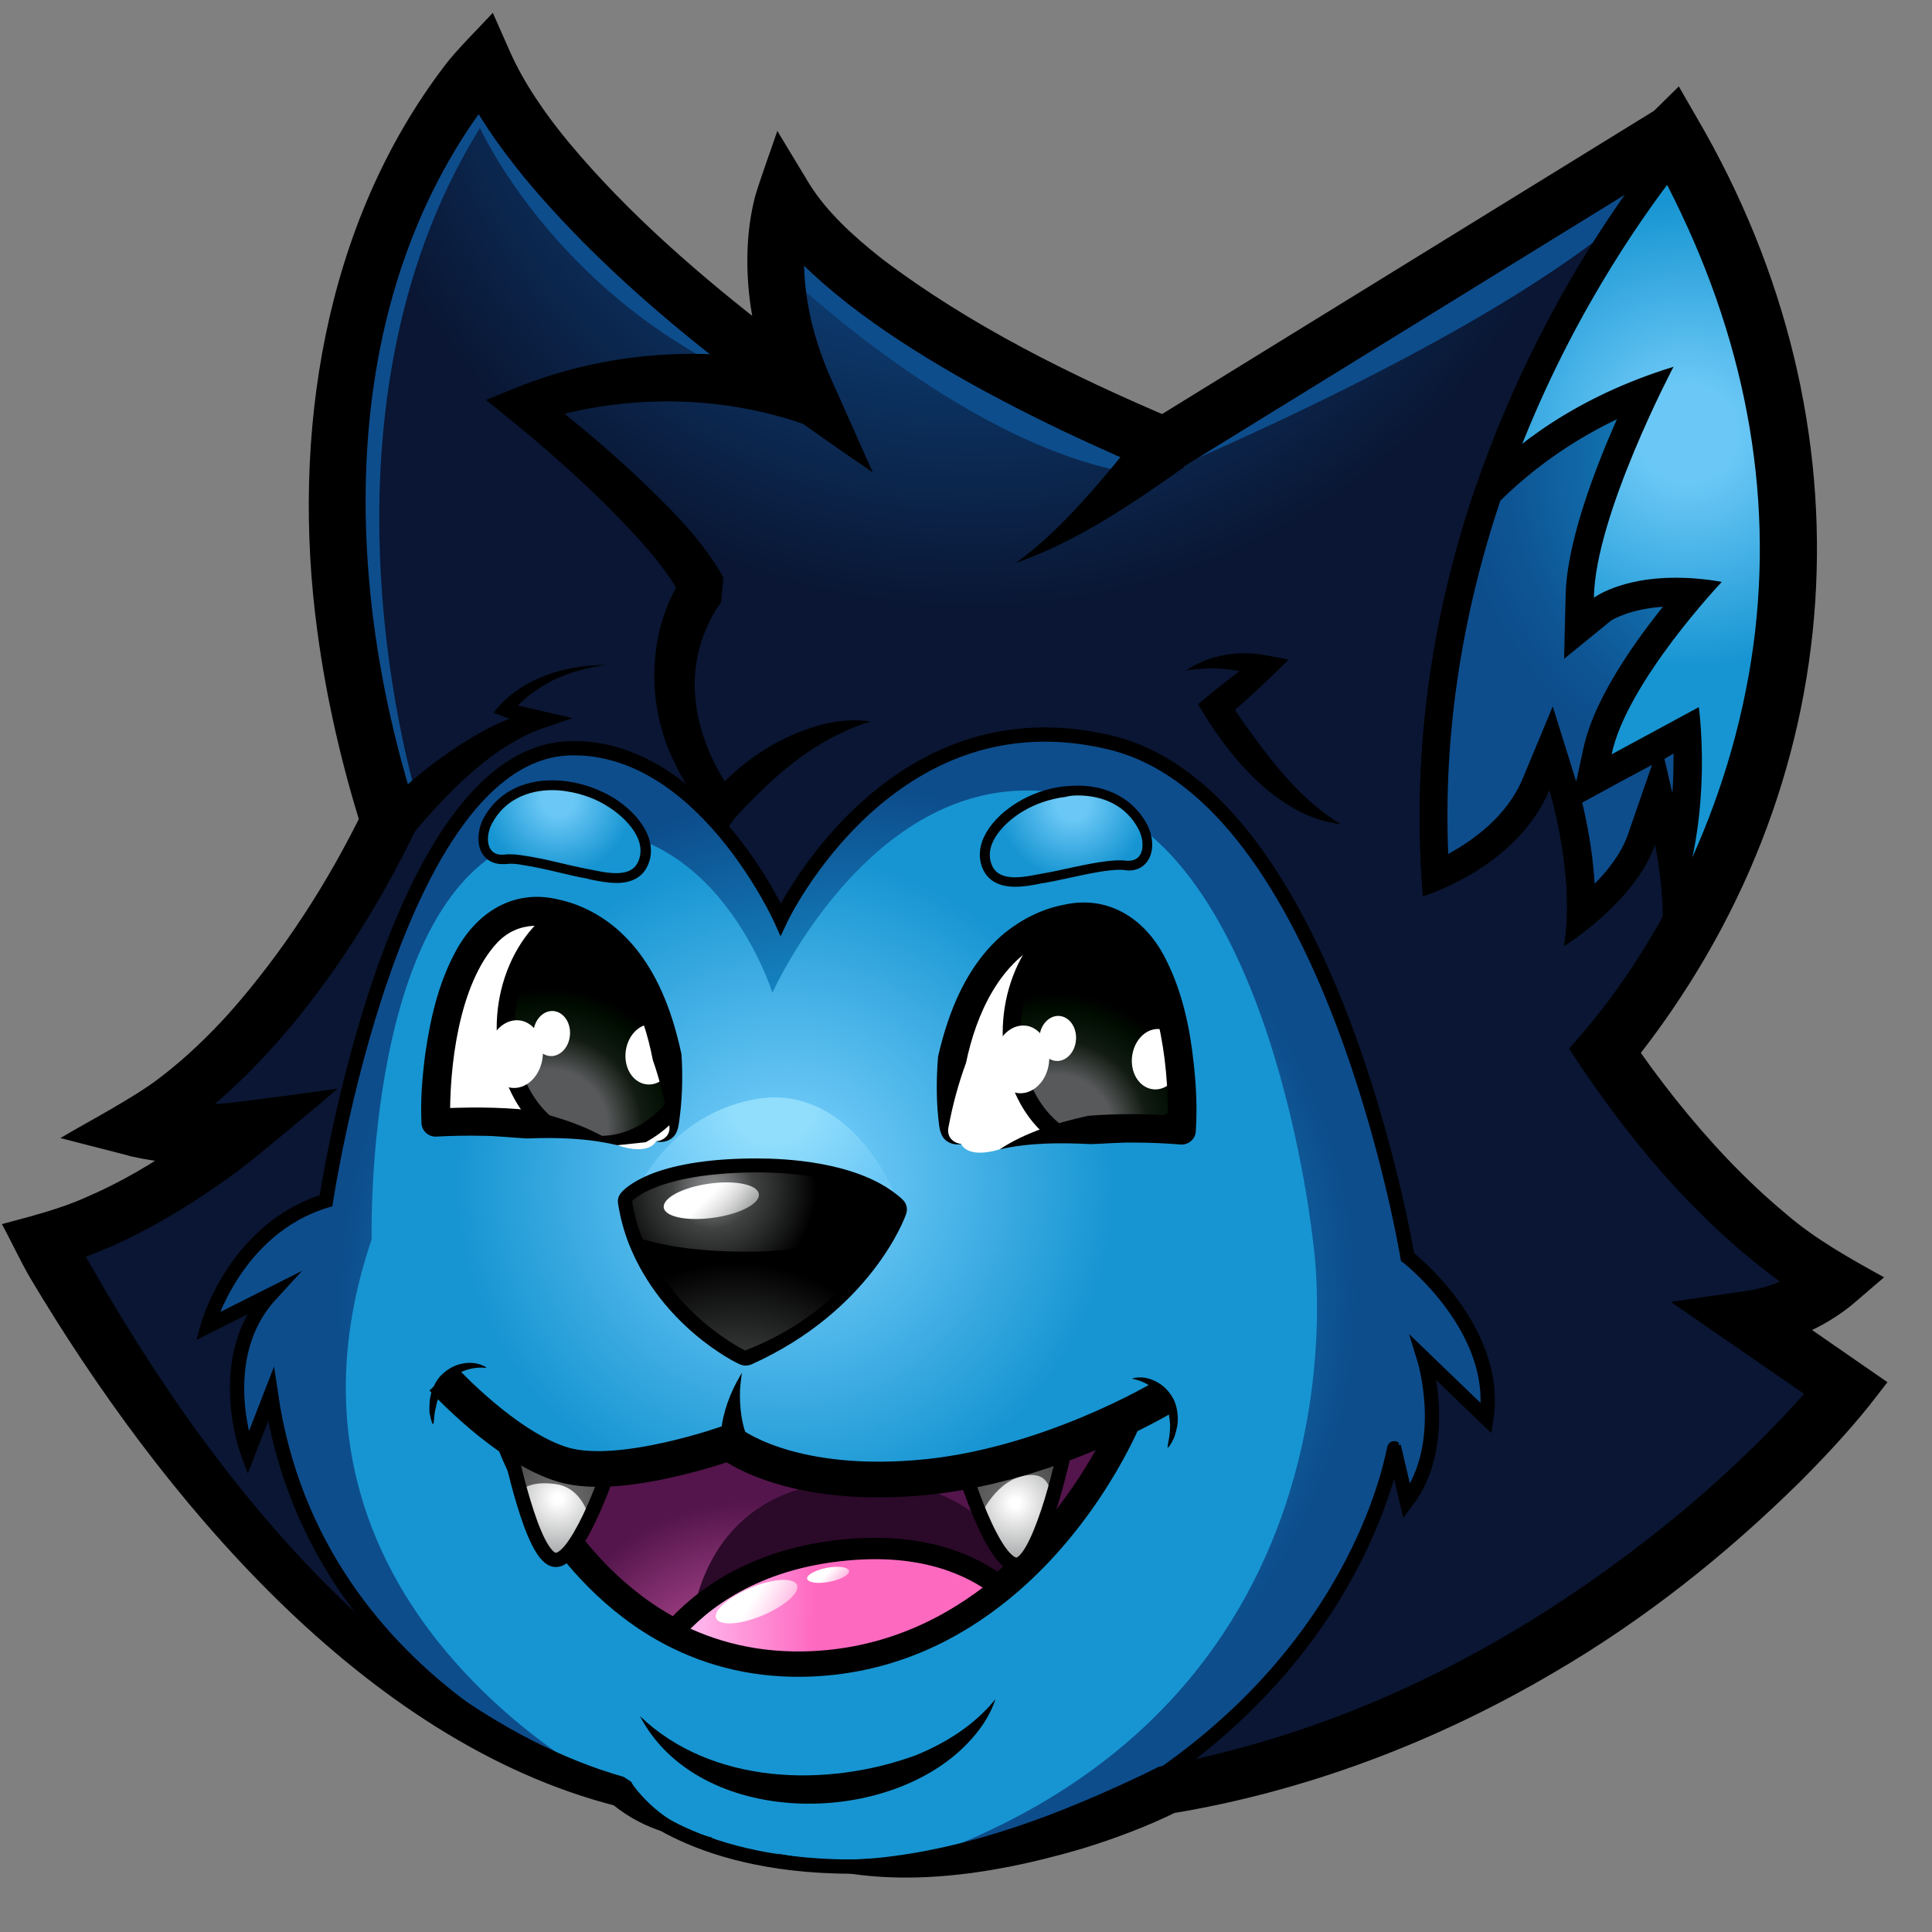 <svg enable-background="new 0 0 512 512" viewBox="0 0 512 512" xmlns="http://www.w3.org/2000/svg" xmlns:xlink="http://www.w3.org/1999/xlink"><rect x="0" y="0" width="512" height="512" fill="#808080" stroke="none"/><radialGradient id="a" cx="255.163" cy="-5.813" gradientTransform="matrix(1 .01 -.01 1 2.215 -7.492)" gradientUnits="userSpaceOnUse" r="305.873"><stop offset=".181" stop-color="#0d4d8c"/><stop offset=".565" stop-color="#0a1633"/></radialGradient><linearGradient id="b"><stop offset=".181" stop-color="#0d4d8c"/><stop offset=".565" stop-color="#0d4d8c"/></linearGradient><radialGradient id="c" cx="151.11" cy="11.214" gradientTransform="matrix(1 .01 -.01 1 2.215 -7.492)" gradientUnits="userSpaceOnUse" r="119.035" xlink:href="#b"/><radialGradient id="d" cx="324.391" cy="32.599" gradientTransform="matrix(1 .01 -.01 1 2.215 -7.492)" gradientUnits="userSpaceOnUse" r="85.337" xlink:href="#b"/><linearGradient id="e"><stop offset=".084" stop-color="#6bc8f6"/><stop offset=".403" stop-color="#1795d2"/><stop offset=".635" stop-color="#1795d2"/></linearGradient><radialGradient id="f" cx="209.161" cy="318.777" gradientTransform="matrix(1 .01 -.01 1 2.215 -7.492)" gradientUnits="userSpaceOnUse" r="216.145" xlink:href="#e"/><radialGradient id="g" cx="205.639" cy="297.525" gradientTransform="matrix(1 .01 -.01 1 2.215 -7.492)" gradientUnits="userSpaceOnUse" r="62.538"><stop offset=".181" stop-color="#90ddfc"/><stop offset=".565" stop-color="#6bc8f6"/></radialGradient><radialGradient id="h" cx="225.934" cy="348.895" gradientTransform="matrix(1 .01 -.01 1 2.215 -7.492)" gradientUnits="userSpaceOnUse" r="159.989"><stop offset=".403" stop-color="#1795d2"/><stop offset=".841" stop-color="#0d4d8c"/></radialGradient><radialGradient id="i" cx="446.315" cy="117.994" gradientTransform="matrix(1 .01 -.01 1 2.215 -7.492)" gradientUnits="userSpaceOnUse" r="153.299" xlink:href="#e"/><radialGradient id="j" cx="474.498" cy="125.006" gradientTransform="matrix(1 .01 -.01 1 2.215 -7.492)" gradientUnits="userSpaceOnUse" r="100.347"><stop offset=".213" stop-color="#1691ce"/><stop offset=".23" stop-color="#1795d2"/><stop offset=".285" stop-color="#168dca"/><stop offset=".541" stop-color="#116aa8"/><stop offset=".751" stop-color="#0e5594"/><stop offset=".889" stop-color="#0d4d8c"/></radialGradient><linearGradient id="k"><stop offset="0" stop-color="#8d8f8e"/><stop offset=".186" stop-color="#6d6e70"/><stop offset=".375" stop-color="#414342"/><stop offset=".586" stop-color="#2b2d2c"/><stop offset=".963"/></linearGradient><radialGradient id="l" cx="189.782" cy="320.424" gradientTransform="matrix(1 .01 -.01 1 2.215 -7.492)" gradientUnits="userSpaceOnUse" r="28.594" xlink:href="#k"/><radialGradient id="m" cx="196.699" cy="390.341" gradientTransform="matrix(1 .01 -.01 1 2.215 -7.492)" gradientUnits="userSpaceOnUse" r="52.084" xlink:href="#k"/><linearGradient id="n"><stop offset="0" stop-color="#fff"/><stop offset="1" stop-color="#fff" stop-opacity="0"/></linearGradient><linearGradient id="o" gradientTransform="matrix(1 .01 -.01 1 2.215 -7.492)" gradientUnits="userSpaceOnUse" x1="188.599" x2="203.709" xlink:href="#n" y1="322.872" y2="337.131"/><clipPath id="p"><path d="m264.9 304.6c18-7.9 48.2-5.1 48.2-5.1 1-11.9-1.5-63.9-32.2-55.7-30.8 8.2-30.8 54.6-30.8 54.6s-.5 4.7 4.6 4.7"/></clipPath><linearGradient id="q"><stop offset=".354" stop-color="#58595b"/><stop offset=".57" stop-color="#111b12"/><stop offset=".754" stop-color="#000d00"/><stop offset=".862"/></linearGradient><radialGradient id="r" cx="280.722" cy="304.721" gradientTransform="matrix(1 .01 -.01 1 2.215 -7.492)" gradientUnits="userSpaceOnUse" r="42.874" xlink:href="#q"/><clipPath id="s"><path d="m163.6 303.5c-17.8-8.3-48.1-6-48.1-6-.7-11.9 2.8-63.9 33.4-55 30.6 8.8 29.7 55.3 29.7 55.3s.4 4.7-4.7 4.6"/></clipPath><radialGradient id="t" cx="136.059" cy="304.72" gradientTransform="matrix(1 .01 -.01 1 12.726 -7.385)" gradientUnits="userSpaceOnUse" r="42.874" xlink:href="#q"/><radialGradient id="u" cx="284.226" cy="217.751" gradientTransform="matrix(1 .01 -.01 1 2.215 -7.492)" gradientUnits="userSpaceOnUse" r="48.864" xlink:href="#e"/><radialGradient id="v" cx="2124.253" cy="217.684" gradientTransform="matrix(-1 -.01 -.01 1 2274.367 15.526)" gradientUnits="userSpaceOnUse" r="48.865" xlink:href="#e"/><radialGradient id="w" cx="201.491" cy="461.261" gradientTransform="matrix(1 .01 -.01 1 2.215 -7.492)" gradientUnits="userSpaceOnUse" r="109.314"><stop offset=".111" stop-color="#c6509c"/><stop offset=".289" stop-color="#993c7f"/><stop offset=".532" stop-color="#53154b"/></radialGradient><linearGradient id="x" gradientTransform="matrix(1 .01 -.01 1 2.215 -7.492)" gradientUnits="userSpaceOnUse" x1="180.533" x2="267.303" y1="430.686" y2="430.686"><stop offset=".095" stop-color="#ffb1e9"/><stop offset=".435" stop-color="#fe69c0"/></linearGradient><linearGradient id="y" gradientTransform="matrix(1.007 -.257 .232 .965 -61.214 310.402)" gradientUnits="userSpaceOnUse" x1="218.332" x2="231.538" xlink:href="#n" y1="175.699" y2="188.161"/><linearGradient id="z" gradientTransform="matrix(1.039 -.043 .027 .992 -51.291 54.17)" gradientUnits="userSpaceOnUse" x1="250.51" x2="256.913" xlink:href="#n" y1="376.546" y2="382.588"/><linearGradient id="A"><stop offset=".084" stop-color="#fff"/><stop offset=".911" stop-color="#b0b1b2"/></linearGradient><radialGradient id="B" cx="149.736" cy="403.148" gradientTransform="matrix(1 .01 -.01 1 2.215 -7.492)" gradientUnits="userSpaceOnUse" r="14.878" xlink:href="#A"/><radialGradient id="C" cx="270.933" cy="403.15" gradientTransform="matrix(1 .01 -.01 1 2.215 -7.492)" gradientUnits="userSpaceOnUse" r="14.879" xlink:href="#A"/><path d="m489.2 368.2s-66.5 86.2-180 106.4c0 0-60 30.9-103.3 16.8l-17-4.4c-15.3-1-24.6-12.2-24.6-12.2-90-23.9-152.7-145.5-152.7-145.5 27.3-7.4 53.1-29.3 53.1-29.3-16.2 2.4-28.9-1.1-28.9-1.1 40.2-22.6 67.2-81.2 67.2-81.2-.5-1.5-.9-3-1.4-4.5-39.1-130.3 26.5-196.3 26.5-196.3 17.2 39.6 83.1 85.5 85.1 86.9h.1c-13.3-30-5.5-51.2-5.5-51.2 20.1 33.4 100.7 65.8 100.7 65.8l134.5-82.9s.1-.1.1-.1c0 .1.1.1.1.1 58.3 102.3 20.3 186.7-3.2 223.5-8.2 12.8-14.6 19.9-14.6 19.9s27.6 42.9 60.6 61.1c0 0-9.4 8.4-23.1 10z" fill="url(#a)"/><path d="m213.2 103.8-17-4c-49.6-22.9-69-65.9-69-65.9-48.1 77.5-16.5 178.1-16.5 178.1l-9.1 1.2c-39.1-130.3 26.5-196.3 26.5-196.3 17.2 39.6 83 85.5 85.1 86.9z" fill="url(#c)"/><path d="m443.2 35.6-8.7 13-8.5 12.7c-43.8 34.7-131 69.6-131 69.6l3.9-5.7c-45.3-8.1-92.7-54.6-92.7-54.6l7.1 33.3c-13.3-30-5.5-51.2-5.5-51.2 20.1 33.4 100.7 65.8 100.7 65.8l134.5-83s.1-.1.1-.1c0 .1 0 .1.1.2z" fill="url(#d)"/><path d="m393.6 375.7-16.5-15.9s7 22.6-4.6 37.9l-3.3-14.1s-7.3 52.3-66.9 90.5c0 0-27.5 15.2-60.9 19.4-6.6.9-13.4 1.3-20.3 1-41.7-1.3-56.9-19.7-56.9-19.7s0 0-.1 0c-2.4-.7-80.8-25.5-92.6-105.3l-6.1 15.7s-9.5-25.2 6-42.1l-16.7 8.3s7.1-25.9 31.4-33.3c0 0 17.8-118.7 64.7-119.9 35-.9 55.8 45.3 55.8 45.3s28.7-61 87.4-46.8c58.6 14.2 78.7 136.3 78.7 136.3s24.6 18.9 20.9 42.7z" fill="url(#f)"/><path d="m167.5 318.4s7.8-22.2 32.1-27c24.3-4.9 37.8 22.6 38.7 29.4.9 6.7-36.2 25.2-47.7 21.9-11.5-3.4-23.1-24.3-23.1-24.3z" fill="url(#g)"/><path d="m393.6 375.7-16.5-15.9s7 22.6-4.6 37.9l-3.3-14.1s-7.3 52.3-66.9 90.5c0 0-27.5 15.2-60.9 19.4 125.6-42.9 106.6-164.2 106.6-164.2s-10.8-105.8-62.7-118.2c-51.8-12.5-80.6 52-80.6 52s-16.5-53-62.6-41.5c-46 11.4-43.6 106.8-43.6 106.8-32.9 97.2 63.2 145 65.8 146.3-2.4-.7-80.8-25.5-92.6-105.3l-6.1 15.7s-9.5-25.2 6-42.1l-16.7 8.3s7.1-25.9 31.4-33.3c0 0 17.8-118.7 64.7-119.9 35-.9 55.8 45.3 55.8 45.3s28.7-61 87.4-46.8c58.6 14.2 78.7 136.3 78.7 136.3s24.4 19 20.7 42.8z" fill="url(#h)"/><path d="m188.9 487c-10 .7-20.1-3.1-27.6-9.7 0 0 2 1.3 2 1.3-67.1-17.1-121-82.4-155.1-139.6-2.3-3.8-5.5-10.6-7.7-14.6 7.4-2 15.5-4 22.5-7.2 8.9-3.8 17.3-8.8 25.3-14.3 3.9-2.7 8-5.6 11.6-8.7 0 0 6 13.3 6 13.3-2.6.4-5.3.7-8 .8-7.7.4-15.4-.1-22.9-1.8 0 0-.5-.1-.5-.1s-.6-.2-.6-.2-17.9-4.6-17.9-4.6c7.4-4.4 19.9-10.9 26.5-16.1 6.7-5.1 12.8-11 18.4-17.2 14.2-16.1 26-34.4 35.4-53.7 0 0-.3 5.4-.3 5.4-5.4-17.1-9.5-34.8-11.9-52.7-7-51.6 1.6-107.9 33.9-150.1 3.1-4.1 9.1-10 12.6-13.8 0 0 4.6 10.4 4.6 10.4 3.7 8.3 9.3 16.4 15.5 23.9 15.9 19.1 35.2 35.7 54.9 50.9 4 3 8.1 6.1 12.1 8.9 0 0-11.2 9.3-11.2 9.3-3.8-8.7-6.6-17.9-7.8-27.3-1.1-9.1-.9-18.5 1.4-27.4 1.3-4.5 4.6-13.5 5.9-17.4 0 0 8.4 13.9 8.4 13.9 4.7 7.6 11.9 14.1 19.1 19.8 23.5 17.9 50.8 31.3 77.9 42.8 0 0-6.8.6-6.8.6l134.5-82.9-1.3 1s.1-.1.1-.1 7-6.9 7-6.9 4.9 8.5 4.9 8.5c47.4 81.2 41.7 176.9-17.3 250.6-.5.6-.9 1.1-1.5 1.8l.8-9.2c3.8 5.7 8.1 11.5 12.4 16.9 8.7 10.9 18.3 21.2 29 30.1 7.7 6.7 17.2 12 26.1 16.9-.4.3-8.8 7.6-9 7.7-5.6 4.4-12.1 7.7-19 9.6-2.4.7-4.9 1.1-7.4 1.5 0 0 3.5-13.7 3.5-13.7 2.7 1.9 30.1 20.8 32.8 22.7 0 0-4.9 6.3-4.9 6.3-5.8 7.2-12.1 13.9-18.6 20.4-19.4 19.1-40.9 36.2-64.5 50-31.3 18.5-65.9 31.7-101.8 37.6 0 0 1.8-.6 1.8-.6-8.3 4.1-16.9 7.3-25.7 10-25.7 7.5-55.2 11.9-80.5 1.2 8.8 1.8 17.6 2 26.3 1.2 25-2.5 48.7-11.7 71.2-22.4 1.2-.6 2.4-1.2 3.6-1.8 17.4-3.3 34.5-8.2 50.9-14.7 32.3-12.7 62.1-31.5 88.7-53.7 12.4-10.5 24.1-21.8 34.6-34.1.7-.8 1.4-1.7 1.9-2.4 0 0 1.7 10.8 1.7 10.8-10.2-7.1-32.2-22.2-42.1-29.1 0 0 19.3-2.8 19.3-2.8 6.9-.8 13.5-3.8 18.9-8.1 0 0 1.4 12.3 1.4 12.3-3.4-1.9-6.7-4-9.9-6.2-23-16.6-41.3-38.7-56.7-62.3 28.7-31.6 47-76.2 50.1-118.7 3.3-42-8.4-84-29.4-120.4 0 0 12.1 1.6 11.8 1.7 0 0-.6.6-.6.6s-.7.4-.7.4-134.5 82.9-134.5 82.9-3.3 2-3.3 2c-32.7-13.5-89.2-40.2-107.9-70.3 0 0 13.6-1.3 13.6-1.3-.5 1.7-.9 3.2-1.1 5-2.2 13.7.8 27.9 6.4 40.5 0 0 11.1 24.9 11.1 24.9-33.1-22.6-66.6-47.2-92.4-78.2-6.7-8.3-13.1-17.1-17.7-27.5 0 0 12.3 2.3 12.3 2.3-.4.5-1.4 1.5-1.8 2-43.2 54.2-41.4 130.8-20.5 194-13.7 28.9-34.2 59.5-59.7 79.2-3.8 2.9-7.8 5.5-12 7.9 0 0-1.7-13.9-1.7-13.9 6.3 1.5 12.8 1.9 19.3 1.6 3.9-.1 28-3.5 32.4-4.1-3.9 3.4-22.2 18.7-26.3 21.7-15.1 11.1-31.4 20.7-49.6 25.9 0 0 4.8-10.9 4.8-10.9 1.7 3.1 4.5 8.2 6.4 11.4 24.3 42.4 54.4 82.4 93.8 110.9 14.3 10.2 29.9 18.6 46.7 23.4l2 1.3c0 .1.2.4.3.6 0 0 .4.6.4.6 5.2 6.8 12.6 11.8 20.9 13.6z"/><path d="m213.6 112.6c-23.4-8.3-49.7-8.2-73.1-.3 0 0 1.3-8.8 1.3-8.8 9.2 7.1 18 14.4 26.5 22.3 8.6 8.2 17.4 16.6 23.4 27.2 0 0-.6 6.6-.6 6.6-2.6 3.5-4.4 7.5-5.6 11.7-4 13.9 1 28.6 9.4 40 0 0-6.7-.1-6.7-.1 7.9-9.3 18.6-16.5 30.5-19.4 4-.9 8.1-1.2 12-.6-2.8.9-5.5 1.9-8.1 3.2-9.2 4.4-17 11.1-24.1 18.4-.9.9-2.8 2.9-3.7 3.9 0 0-3.2 4.3-3.2 4.3-4.7-5.7-9.4-11.6-12.6-18.4-7.9-15.5-7.7-35.5 2.2-50.2 0 0 .3-.4.3-.4l-.6 6.6c-5.1-9.3-12.8-17.2-20.3-24.8-7.9-7.8-16.4-15.3-25-22.3 0 0-6.8-5.5-6.8-5.5s8.1-3.3 8.1-3.3c25.3-10.2 54.1-11.7 80.4-4.3.5.1.8.3 1.5.5-.1.1-5.2 13.7-5.2 13.7z"/><path d="m444.5 243.8c-.1-11.7-2.1-20.6-2.2-21l-3-12.8-4.3 12.4c-2.9 8.3-10.4 15.7-16 20.2.6-16.9-4.6-33.6-4.8-34.5l-3.1-9.9-4 9.6c-5.8 13.8-19.5 21.3-26.6 24.3-2.2-34 2.6-68.3 14.3-102.3 15.5-45.3 38.9-77 47.6-87.9 23.1 42.4 31.8 85.8 26 129.2-3.9 29.9-14 54.6-23.9 72.7z" fill="url(#i)"/><path d="m441.8 49c20.6 40 28.3 81 22.9 121.8-3.1 22.9-9.9 42.9-17.4 59-.6-4.7-1.3-7.6-1.3-7.9l-6-25.5-8.5 24.8c-1.6 4.6-5 9.2-8.8 13-.9-14.3-4.6-26.4-4.8-27.1l-6.2-19.9-8 19.2c-4.1 9.8-12.9 16.2-19.7 19.9-1.3-31.6 3.5-63.6 14.4-95.1 13.5-39.6 33.2-68.6 43.4-82.2m1.3-13.6s0 .1 0 0c-1.4 1.6-32.6 37.1-51.9 93.3-10.6 30.8-17.5 67.8-14.1 108.8 0 0 24.8-7.4 33.5-28.2 0 0 7 22.6 3.9 41.4 0 0 18.9-11.7 24.1-27 0 0 2.7 11.6 2 25.8-.2 3.2-.5 6.6-1.1 10l.4-.4c23.5-36.8 61.6-121.3 3.2-223.7z"/><path d="m313.8 123.8c-14 9.9-28.4 19.7-44.6 25.4 6.8-4.9 12.7-10.8 18.3-17 5.5-6.1 10.8-12.6 15.7-19.1 0 0 10.6 10.7 10.6 10.7z"/><path d="m98.2 217.1c9.3-9.4 19.6-18 31.4-24.2 4-2 8.2-3.7 12.7-4.6l-.1 4.8c-2-.7-9.6-3.5-11.4-4.2 7-9.2 19-12.7 30.1-12.7-5 .6-9.9 1.9-14.4 4.1-4.2 2.2-8.3 5-11.1 8.9 0 0-1-2.9-1-2.9 4.3 1 13 3 17.3 4 0 0-8.4 2.9-8.4 2.9-3.7 1.3-7.2 3.3-10.6 5.5-8.4 5.8-15.7 13.3-22.3 21.1-1.3 1.6-2.6 3.2-3.8 4.7z"/><path d="m314.3 177.7c6.3-4.3 14.5-5.5 21.9-3.9 0 0 5.3 1 5.3 1-5.3 5.3-11 10.6-16.7 15.5 0 0 .8-4.8.8-4.8 1.4 2.2 3 4.7 4.6 6.9 7.1 9.8 14.5 19.6 25.1 26-16.5-1.8-30-18.2-37.8-31.8 5.1-4.3 10.4-8.4 15.8-12.2 0 0 1.1 5.2 1.1 5.2-6.3-2.5-13.3-3-20.1-1.9z"/><path d="m419.1 242.7c.6-16.9-4.6-33.6-4.8-34.4l-3.1-9.9-4 9.6c-5.8 13.7-19.5 21.2-26.6 24.3-2.1-33.7 2.6-67.8 14-101.5 8-8.4 21.3-19.2 41.5-26.9-6.2 13-17.2 38.1-17.3 54.5l-.1 7.7 6.1-4.6s6.4-4.5 19.4-4.5c1.5 0 3.1.1 4.7.2-7.7 9-22.2 27.3-25.3 42.1l-1.7 8 25.3-13.7c.5 7.8.6 22.7-3.3 37.7-.6-4.9-1.3-8.1-1.4-8.3l-3-12.8-4.3 12.4c-3 8.2-10.5 15.5-16.1 20.1z" fill="url(#j)"/><path d="m428.5 111.1c-6.2 14-13.5 33.4-13.6 47.2l-.4 16.3 12.4-10.1c.6-.4 5.1-3.1 13.8-3.7-1.2 1.4-2.3 3-3.6 4.6-9.7 12.9-15.6 24-17.5 33l-1.9 8.8v-.1l-6.2-19.9-8 19.2c-4.1 9.8-12.9 16.2-19.7 19.9-1.3-31.1 3.4-62.5 13.8-93.6 6.7-6.6 16.7-14.8 30.9-21.6m15 88.6c0 3.1 0 6.6-.3 10.5l-2.1-9.1zm-5.7 3-6.4 18.5c-1.6 4.6-5 9.2-8.8 13-.5-8.6-2.1-16.5-3.3-21.5l11.4-6.2zm5.7-105.5c-25.7 7.9-42.3 20.8-52.3 31.5-10.6 30.8-17.5 67.8-14.1 108.8 0 0 24.8-7.4 33.5-28.2 0 0 7 22.6 3.9 41.4 0 0 18.9-11.7 24.1-27 0 0 2.7 11.6 2 25.8 14.6-27.1 9.6-62.1 9.6-62.1l-23.1 12.5c4-19.1 29.2-45.7 29.2-45.7-4.6-.8-8.7-1.1-12.3-1.1-14.6 0-21.6 5.3-21.6 5.3.3-21.8 21.1-61.2 21.1-61.2z"/><path d="m197.5 359.9c-.3 0-.6-.1-.8-.2-.8-.4-19.6-9.4-28.1-30.5-1.4-3.3-2.3-6.9-2.9-10.6-.1-.5.1-1.1.4-1.5.2-.2 2-2.3 7.2-4.4 6.7-2.6 15.9-3.9 27.2-4h.1c21.5 0 32.1 6.2 35.6 8.8 1.1.8 1.6 1.3 1.7 1.4.5.5.6 1.3.4 1.9-.4 1-9.1 24.8-40 38.7-.3.3-.6.4-.8.4z" fill="url(#l)"/><path d="m200.6 310.7c20.9 0 31.1 5.9 34.5 8.4 1 .7 1.4 1.2 1.4 1.2s-8.5 23.9-39 37.6c0 0-18.8-8.9-27.2-29.5-1.3-3.1-2.2-6.5-2.8-10.1 0 .1 6.2-7.5 33.1-7.6-.1 0 0 0 0 0m0-3.7h-.1c-11.6 0-21 1.4-27.9 4.1-5.5 2.2-7.6 4.5-8 5-.7.8-1 1.9-.8 2.9.6 3.8 1.6 7.5 3 11 8.8 21.7 28.2 31.1 29.1 31.5.5.2 1.1.4 1.6.4s1.1-.1 1.6-.3c31.6-14.2 40.7-38.8 41-39.8.5-1.3.2-2.8-.8-3.8-.2-.2-.8-.8-2-1.7-11-8.5-29.3-9.3-36.7-9.3z"/><path d="m236.5 320.3s-6.9 25-39 37.6c0 0-18.8-8.9-27.2-29.5 6.3 1.9 15.6 3.4 29 3.3 22.9-.2 32.2-7.8 35.8-12.6 1 .8 1.4 1.2 1.4 1.2z" fill="url(#m)"/><path d="m201.1 316.4c.4 2.5-4.9 5.3-11.9 6.3s-13-.2-13.3-2.7 4.9-5.3 11.9-6.3 12.9.2 13.3 2.7z" fill="url(#o)"/><path d="m264.9 304.6c18.8-5.8 48.2-5.1 48.2-5.1 1-11.9-1.5-63.9-32.2-55.7-30.8 8.2-30.8 54.6-30.8 54.6s-.5 4.7 4.6 4.7c0 .1 1.5 4.1 10.2 1.5z" fill="#fff"/><g clip-path="url(#p)"><path d="m318.4 284.9c-1.3 3.5-3.1 6.6-5.2 9.2-7.7 9.9-19.8 13.5-30.2 8-12.7-6.8-18.3-24.8-13-40.9.2-.6.4-1.2.6-1.7 6.3-16.5 22.2-24.2 35.3-17.2 13.3 7 18.9 26.1 12.5 42.6z" fill="url(#r)"/><path d="m318.4 284.9c-6.3 16.5-22.2 24.2-35.3 17.2-13.2-7-18.7-26.1-12.4-42.7 6.3-16.5 22.2-24.2 35.3-17.2 13.2 7.1 18.8 26.2 12.4 42.7z" fill="none" stroke="#000" stroke-miterlimit="10" stroke-width="4.726"/><g fill="#fff"><path d="m312.8 282.5c-1 4.3-4.6 7-8.1 6s-5.5-5.3-4.5-9.6 4.6-7 8.1-6 5.5 5.3 4.5 9.6z"/><path d="m277.8 282.8c-1.1 4.8-5.1 7.8-9 6.7s-6.1-6-5-10.8 5.1-7.8 9-6.7c3.8 1.2 6.1 6 5 10.8z"/><path d="m285 276.6c-.7 3.2-3.4 5.2-6 4.4s-4.1-4-3.4-7.2 3.4-5.2 6-4.4 4.1 4 3.4 7.2z"/></g></g><path d="m264.9 304.6c7-4.6 15.3-7.1 23.5-8.9 8.4-.7 16.6-.5 25.1.1 0 0-4.1 3.5-4.1 3.5.6-14.5-1.6-36.6-11.4-47.7-5.5-6.1-13.3-5.7-20.3-2.6-12.7 5.6-19 19.7-21.7 32.7-2 5.4-3.5 11-4.6 16.8-.6 2.5.8 4.3 3.4 4.7-2.1.4-4.5-.5-5.3-2.6-.3-.7-.5-1.4-.6-2.3v.1c-.8-6.1-.8-12.2-.3-18.4 2.8-12.2 7.7-24.5 17.7-32.8 4.5-3.6 9.8-6.3 15.5-7.4 12.2-2.8 22.1 4 27.3 14.7 4.2 8.4 6.2 17.7 7.2 26.9.7 6.2 1 12.1.6 18.4-.1 2.1-2 3.7-4.1 3.5-3.8-.3-7.9-.5-11.9-.5-4-.1-7.9.3-11.9.4-8.1-.4-16.2-.4-24.1 1.4z"/><path d="m163.6 303.5c-18.6-6.2-48.1-6-48.1-6-.7-11.9 2.8-63.9 33.4-55 30.6 8.8 29.7 55.3 29.7 55.3s.4 4.7-4.7 4.6c0-0-1.6 4-10.3 1.1z" fill="#fff"/><g clip-path="url(#s)"><path d="m184.3 283.6c-1.3 3.5-3.1 6.6-5.2 9.2-7.7 9.9-19.8 13.5-30.2 8-12.7-6.8-18.3-24.8-13-40.9.2-.6.4-1.2.6-1.7 6.3-16.5 22.2-24.2 35.3-17.2 13.3 7 18.8 26.1 12.5 42.6z" fill="url(#t)"/><path d="m184.3 283.6c-6.3 16.5-22.2 24.2-35.3 17.2-13.2-7-18.7-26.1-12.4-42.7 6.3-16.5 22.2-24.2 35.3-17.2 13.2 7.1 18.7 26.2 12.4 42.7z" fill="none" stroke="#000" stroke-miterlimit="10" stroke-width="4.726"/><g fill="#fff"><path d="m178.6 281.2c-1 4.3-4.6 7-8.1 6s-5.5-5.3-4.5-9.6 4.6-7 8.1-6c3.5.9 5.5 5.3 4.5 9.6z"/><path d="m143.6 281.4c-1.1 4.8-5.1 7.8-9 6.7s-6.1-6-5-10.8 5.1-7.8 9-6.7c3.9 1.2 6.1 6 5 10.8z"/><path d="m150.9 275.3c-.7 3.2-3.4 5.2-6 4.4s-4.1-4-3.4-7.2 3.4-5.2 6-4.4 4.1 4 3.4 7.2z"/></g></g><path d="m163.6 303.5c-7.9-1.9-16-2.1-24-1.8-4-.2-7.9-.7-11.9-.7-4-.1-8 0-11.9.2-2.1.2-4-1.4-4.1-3.5-.3-6.3.2-12.2 1-18.4 1.3-9.1 3.4-18.4 7.8-26.7 5.5-10.6 15.4-17.2 27.6-14.2 5.6 1.2 11 4 15.4 7.8 9.8 8.5 14.5 21 17.1 33.2.4 6.2.2 12.3-.7 18.4v-.1c-.1.9-.3 1.6-.6 2.3-.9 2.1-3.3 3-5.4 2.5 2.5-.4 4-2.1 3.4-4.7-1-5.7-2.4-11.5-4.3-16.9-2.5-13-8.4-27.3-21-33.2-6.9-3.2-14.7-3.8-20.3 2.2-10.1 10.9-12.7 32.9-12.4 47.4 0 0-4.1-3.5-4.1-3.5 8.4-.4 16.7-.5 25.1.4 8.2 1.9 16.4 4.6 23.3 9.3z"/><path d="m268.9 233.8c-3.6 0-6-1.2-7.2-3.7-3.3-6.9 3.9-13.5 8.6-16.3 3.5-2.1 7.6-3.5 11.7-4 1.2-.1 2.4-.2 3.5-.2 8 0 14.1 3.5 17.4 9.8 1.1 2.2 1.7 5.6.2 8-.6 1-1.8 2.2-4.1 2.2-.3 0-.6 0-.9-.1-.5-.1-1-.1-1.6-.1-1.1 0-2.1.1-3.1.2-3.5.4-6.9 1.1-10.3 1.9-2.2.5-4.5 1-6.8 1.4-.4.1-.8.1-1.3.2-1.6.3-3.9.7-6.1.7z" fill="url(#u)"/><path d="m285.6 210.8c6.6 0 12.9 2.6 16.2 9.1 1.6 3.1 1.6 8.2-2.7 8.2-.2 0-.5 0-.7 0-.6-.1-1.2-.1-1.7-.1-1.1 0-2.1.1-3.2.2-5.8.7-11.5 2.3-17.2 3.3-1.9.3-4.7 1-7.3 1s-4.9-.7-6-2.9c-2.8-5.9 3.5-11.9 8.1-14.6 3.3-2 7.2-3.3 11.2-3.8 1.1-.3 2.2-.4 3.3-.4m0-2.6c-1.2 0-2.4.1-3.7.2-4.3.5-8.6 2-12.2 4.2-6.8 4.1-12.3 11.2-9.1 18 1 2 3.2 4.4 8.4 4.4 2.3 0 4.6-.4 6.5-.8.4-.1.9-.2 1.2-.2 2.3-.4 4.6-.9 6.9-1.4 3.3-.7 6.8-1.5 10.2-1.9.9-.1 1.9-.2 2.9-.2.5 0 1 0 1.4.1.4 0 .7.1 1 .1 2.3 0 4.1-1 5.2-2.8 1.7-2.8 1.1-6.6-.2-9.2-3.4-6.6-10.1-10.5-18.5-10.5z"/><path d="m163.3 232.7c-2.3 0-4.6-.5-6.5-.9-.4-.1-.9-.2-1.3-.3-2.3-.4-4.6-1-6.8-1.5-3.4-.8-6.8-1.6-10.3-2.1-1-.1-2.2-.3-3.4-.3-.4 0-.9 0-1.3.1-.3 0-.5 0-.7 0-1.8 0-3.3-.8-4.2-2.2-1.4-2.4-.8-5.8.4-8 3.3-6.1 9.3-9.4 17-9.4 1.3 0 2.7.1 4 .3 4.1.6 8.2 2.1 11.7 4.3 4.7 2.9 11.7 9.7 8.3 16.5-1.1 2.3-3.5 3.5-6.9 3.5z" fill="url(#v)"/><path d="m146.3 209.4c1.3 0 2.6.1 3.8.3 4 .6 7.9 2 11.1 4.1 4.5 2.8 10.7 8.9 7.8 14.8-1.1 2.2-3.3 2.8-5.8 2.8-2.7 0-5.6-.8-7.5-1.1-5.7-1.1-11.4-2.8-17.2-3.6-1.2-.2-2.4-.3-3.5-.3-.5 0-.9 0-1.4.1-.2 0-.4 0-.6 0-4.4 0-4.3-5.2-2.6-8.3 3.3-6.2 9.5-8.8 15.9-8.8m0-2.6c-8.2 0-14.7 3.6-18.2 10.1-1.3 2.5-2 6.5-.3 9.3 1.1 1.8 3 2.8 5.3 2.8h.9c.4 0 .7-.1 1.1-.1 1.1 0 2.2.1 3.2.3 3.4.5 6.8 1.3 10.2 2.1 2.2.5 4.5 1.1 6.9 1.5.4.1.8.2 1.2.3 2 .4 4.4.9 6.8.9 4.9 0 7.1-2.3 8.1-4.3 3.3-6.7-2-13.9-8.8-18.2-3.6-2.2-7.9-3.8-12.2-4.4-1.4-.2-2.8-.3-4.2-.3z"/><path d="m302.4 474.1s-39.4 21.8-81.1 20.5-56.9-19.8-56.9-19.8-80.7-24.2-92.6-105.3l-6.1 15.7s-9.5-25.2 6-42.1l-16.7 8.4s7.1-25.9 31.4-33.3c0 0 17.8-118.7 64.7-119.9 35-.9 55.8 45.3 55.8 45.3s28.7-61 87.4-46.8c58.6 14.2 78.7 136.3 78.7 136.3s24.5 19 20.9 42.8l-16.5-15.9s7 22.6-4.6 37.9l-3.3-14.1c-.2-.2-7.6 52.1-67.1 90.3z" fill="none" stroke="#000" stroke-miterlimit="10" stroke-width="3.783"/><path d="m169.6 454.8c19 18.2 49.4 19 73 10.4 8.1-3.3 15.6-8 21.2-14.9-1.4 4.4-4.2 8.4-7.4 11.7-21.5 22.5-71.4 22.3-86.8-7.2z"/><path d="m298.7 376.1s-8.7 21.4-27.7 39.5c-1.8 1.7-3.7 3.4-5.7 5.1-12.7 10.4-29.1 18.8-49.8 19.8-12.6.6-23.5-1.7-32.8-5.9-1.5-.6-2.9-1.3-4.3-2.1-30.7-16-42.9-50.4-42.9-50.4s7.6 5.4 20.2 7 37.8-6.9 37.8-6.9c41.4 25.2 105.2-6.1 105.2-6.1z" fill="url(#w)"/><path d="m270.9 415.6c-1.8 1.7-3.7 3.4-5.7 5.1-12.7 10.4-29.1 18.8-49.8 19.8-12.6.6-23.5-1.7-32.8-5.9 1.3-14.3 8.1-38.1 38.1-41.8 29.9-3.7 44.2 12.3 50.2 22.8z" fill="#2b0929"/><path d="m298.7 376.1s-10.4 25.7-33.5 44.6c-12.7 10.4-29.1 18.8-49.8 19.8-14.6.7-26.9-2.6-37.1-7.9-30.7-16-42.9-50.4-42.9-50.4s7.6 5.4 20.2 7 37.8-6.9 37.8-6.9c41.5 25.1 105.3-6.2 105.3-6.2z" fill="none" stroke="#000" stroke-miterlimit="10" stroke-width="7.566"/><path d="m265.2 420.6c-12.7 10.4-29.1 18.8-49.8 19.8-14.6.7-26.9-2.6-37.1-7.9 7.1-8.2 21.3-19.6 46.3-21.8 20-1.8 32.8 3.9 40.6 9.9z" fill="url(#x)" stroke="#000" stroke-miterlimit="10" stroke-width="5.675"/><path d="m211.2 420c.9 2-3.2 5.6-9.1 8.1s-11.4 2.8-12.3.8 3.2-5.6 9.1-8.1 11.4-2.8 12.3-.8z" fill="url(#y)"/><path d="m225 416.3c.2 1-2.1 2.3-5.2 2.9s-5.7.2-5.9-.8 2.1-2.3 5.2-2.9 5.7-.2 5.9.8z" fill="url(#z)"/><path d="m191 383.4c-.3-5.3 1.1-10.6 3.3-15.3.7-1.5 1.5-2.9 2.3-4.3-.2 1.6-.4 3.2-.5 4.8-.1 4.4.4 9 2.2 13 0-.1-7.3 1.8-7.3 1.8z"/><path d="m161.4 389.4s-2.2 6.6-5.2 12.9c-3.1 6.4-6.9 12.5-10 10.8-3.2-1.7-6.1-10.1-8.3-17.9-2.1-7.5-3.4-14.3-3.4-14.3 11.7 10 26.9 8.5 26.9 8.5z" fill="url(#B)" stroke="#000" stroke-miterlimit="10" stroke-width="3.783"/><path d="m161.4 389.4s-2.2 6.6-5.2 12.9c-1-3.4-3.4-8.2-8.9-9-6-.8-8.4.8-9.3 1.9-2.1-7.5-3.4-14.3-3.4-14.3 11.6 10 26.8 8.5 26.8 8.5z" opacity=".56"/><path d="m282.6 382.3s-1.6 7.8-4 15.7c-2.3 7.4-5.2 14.8-8.2 16.4-3.4 1.7-7.5-5.7-10.5-12.7-2.4-5.7-4.2-11.3-4.2-11.3s10.9-1.5 26.9-8.1z" fill="url(#C)" stroke="#000" stroke-miterlimit="10" stroke-width="3.783"/><path d="m282.6 382.3s-1.6 7.8-4 15.7c0-3.8-1.1-6.9-4.8-7.1-8.8-.3-13.6 9.9-13.9 10.7-2.4-5.7-4.2-11.3-4.2-11.3s10.9-1.4 26.9-8z" opacity=".56"/><path d="m117.3 365.3s16.9 18.5 32.1 22.9c15.3 4.4 43.9-5.9 43.9-5.9s14.8 12.1 49.3 9.4c34.5-2.6 65.8-21.5 65.8-21.5" fill="none" stroke="#000" stroke-miterlimit="10" stroke-width="9.458"/><path d="m300.1 365.3c2.1-.6 4.4-.2 6.4.9 2 1 3.7 2.9 4.7 5 .9 2.2 1.1 4.5.8 6.6-.2 1.1-.5 2.1-.8 3.1-.5 1-.9 1.9-1.6 2.7l-.2-.1.5-2.9c.1-1 .2-1.9.2-2.9-.1-1.9-.4-3.8-1.2-5.6-1.5-3.5-5-6-8.8-6.7z"/><path d="m128.8 362.3c-1.9-1.1-4.2-1.4-6.4-.9-2.2.4-4.4 1.8-5.9 3.5-1.5 1.8-2.3 4-2.6 6.1-.1 1.1-.1 2.1-.1 3.2.2 1.1.4 2.1.8 3.1h.3l.3-2.9c.2-.9.4-1.9.6-2.8.6-1.8 1.4-3.6 2.7-5.1 2.4-3 6.5-4.4 10.3-4z"/></svg>